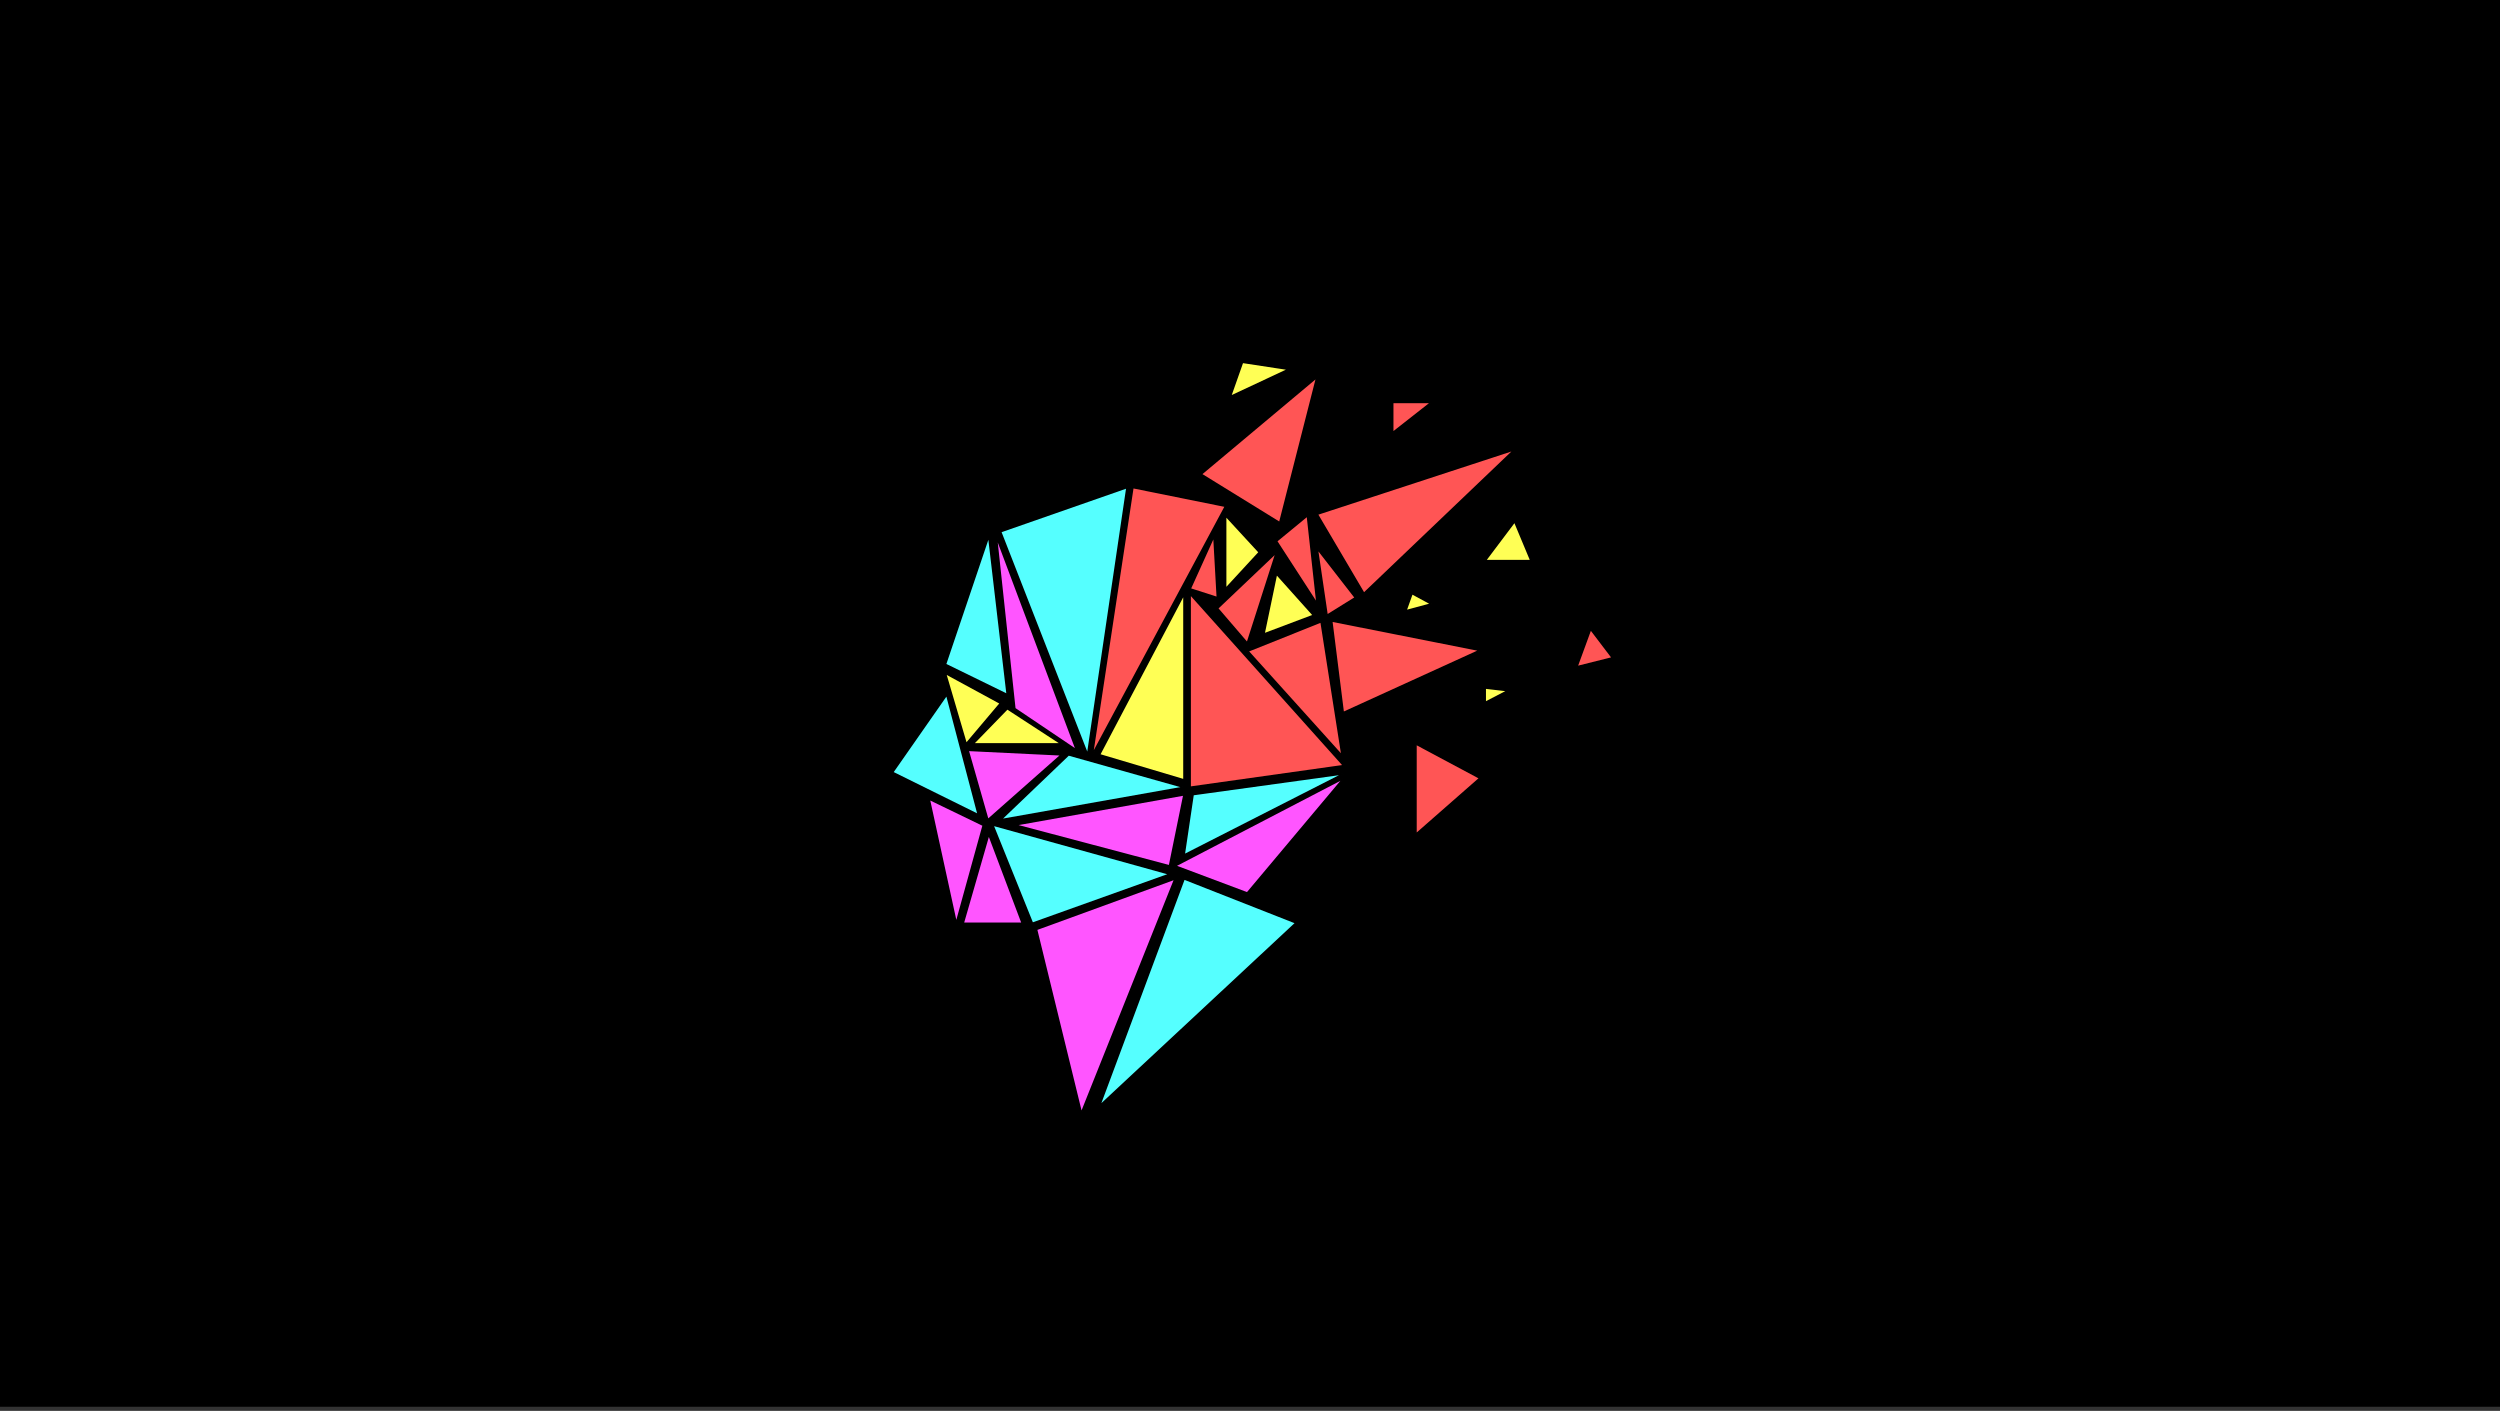 <?xml version="1.0" encoding="UTF-8"?>
<svg xmlns="http://www.w3.org/2000/svg" viewBox="0 0 1507 850.49">
  <rect x="0" y="0" width="1507" height="850.49" fill="#333333" stroke="none"/>
  <defs>
    <style>
      .cls-1 {
        fill: #5ff;
      }

      .cls-1, .cls-2, .cls-3, .cls-4 {
        stroke: #000;
        stroke-miterlimit: 10;
      }

      .cls-2 {
        fill: #f55;
      }

      .cls-3 {
        fill: #ff5;
      }

      .cls-4 {
        fill: #f5f;
      }
    </style>
  </defs>
  <g id="Layer_3" data-name="Layer 3">
    <rect width="1507" height="848"/>
  </g>
  <g id="Layer_4" data-name="Layer 4">
    <g>
      <polygon class="cls-1" points="570.69 418.75 538 465.6 589.76 491.21 570.69 418.75"/>
      <polygon class="cls-1" points="596.02 323.13 569.87 400.5 607.19 418.75 596.02 323.13"/>
      <polygon class="cls-3" points="569.87 405.85 603.11 423.92 582.4 448.44 569.87 405.85"/>
      <polygon class="cls-4" points="560.07 481.67 592.75 497.47 576.41 556.59 560.07 481.67"/>
      <polygon class="cls-4" points="596.02 502.92 616.27 556.59 580.56 556.59 596.02 502.92"/>
      <polygon class="cls-4" points="583.49 452.25 595.48 494.21 639.88 454.98 583.49 452.25"/>
      <polygon class="cls-1" points="598.41 497.26 622.33 556.59 705.26 526.92 598.41 497.26"/>
      <polygon class="cls-1" points="603.11 494.21 644.12 454.98 713.74 474.59 603.11 494.21"/>
      <polygon class="cls-4" points="611.69 497.26 704.99 521.99 713.74 479.1 611.69 497.26"/>
      <polygon class="cls-3" points="607.19 427.15 586.49 448.44 639.88 448.44 607.19 427.15"/>
      <polygon class="cls-4" points="600.53 323.13 611.69 427.15 648.96 452.25 600.53 323.13"/>
      <polygon class="cls-1" points="603.11 320.5 655.62 454.98 679.38 293.86 603.11 320.5"/>
      <polygon class="cls-2" points="682.86 293.86 738.77 305.15 658.42 454.98 682.86 293.86"/>
      <polygon class="cls-3" points="662.71 454.98 713.74 470.17 713.74 358.03 662.71 454.98"/>
      <polygon class="cls-4" points="624.75 560.22 708.29 529.75 651.84 671 624.75 560.22"/>
      <polygon class="cls-1" points="713.74 529.75 662.71 666.76 781.26 556.31 713.74 529.75"/>
      <polygon class="cls-4" points="708.29 521.99 751.84 538.34 809.99 469.07 708.29 521.99"/>
      <polygon class="cls-1" points="719.15 478.95 713.74 515.42 809.99 466.39 719.15 478.95"/>
      <polygon class="cls-2" points="717.37 358.03 717.37 474.59 809.99 461.55 717.37 358.03"/>
      <polygon class="cls-3" points="738.77 310.81 738.77 355 759.14 332.91 738.77 310.81"/>
      <polygon class="cls-2" points="733.86 366.72 751.87 387.69 769.43 332.91 733.86 366.72"/>
      <polygon class="cls-2" points="752.15 392.47 809.05 455.64 796.38 374.77 752.15 392.47"/>
      <polygon class="cls-3" points="769.43 345.92 761.86 382.24 791.83 370.94 769.43 345.92"/>
      <polygon class="cls-2" points="731.78 323.13 717.37 355 733.86 360.3 731.78 323.13"/>
      <polygon class="cls-2" points="723.99 285.86 771.43 315.13 793.83 227.35 723.99 285.86"/>
      <polygon class="cls-2" points="802.72 374.3 809.67 429.61 892.09 392.02 802.72 374.3"/>
      <polygon class="cls-2" points="793.98 309.95 822.15 357.76 913.02 271 793.98 309.95"/>
      <polygon class="cls-2" points="853.5 448.44 853.5 502.92 892.09 469.07 853.5 448.44"/>
      <polygon class="cls-3" points="913.02 314.38 895.24 338 922.88 338 913.02 314.38"/>
      <polygon class="cls-3" points="895.24 414.7 895.24 423.49 909.06 416.31 895.24 414.7"/>
      <polygon class="cls-2" points="839.48 242.55 839.48 260.86 862.82 242.55 839.48 242.55"/>
      <polygon class="cls-3" points="851.15 357.76 847.41 368.22 862.82 364.08 851.15 357.76"/>
      <polygon class="cls-3" points="748.95 218.35 741.64 239.08 776.84 222.6 748.95 218.35"/>
      <polygon class="cls-2" points="958.82 379.24 972 396.58 950.51 401.96 958.82 379.24"/>
      <polygon class="cls-2" points="769.43 326.19 793.98 364.08 788.12 310.81 769.43 326.19"/>
      <polygon class="cls-2" points="793.98 330.59 799.93 370.94 817.06 360.3 793.98 330.59"/>
    </g>
  </g>
</svg>